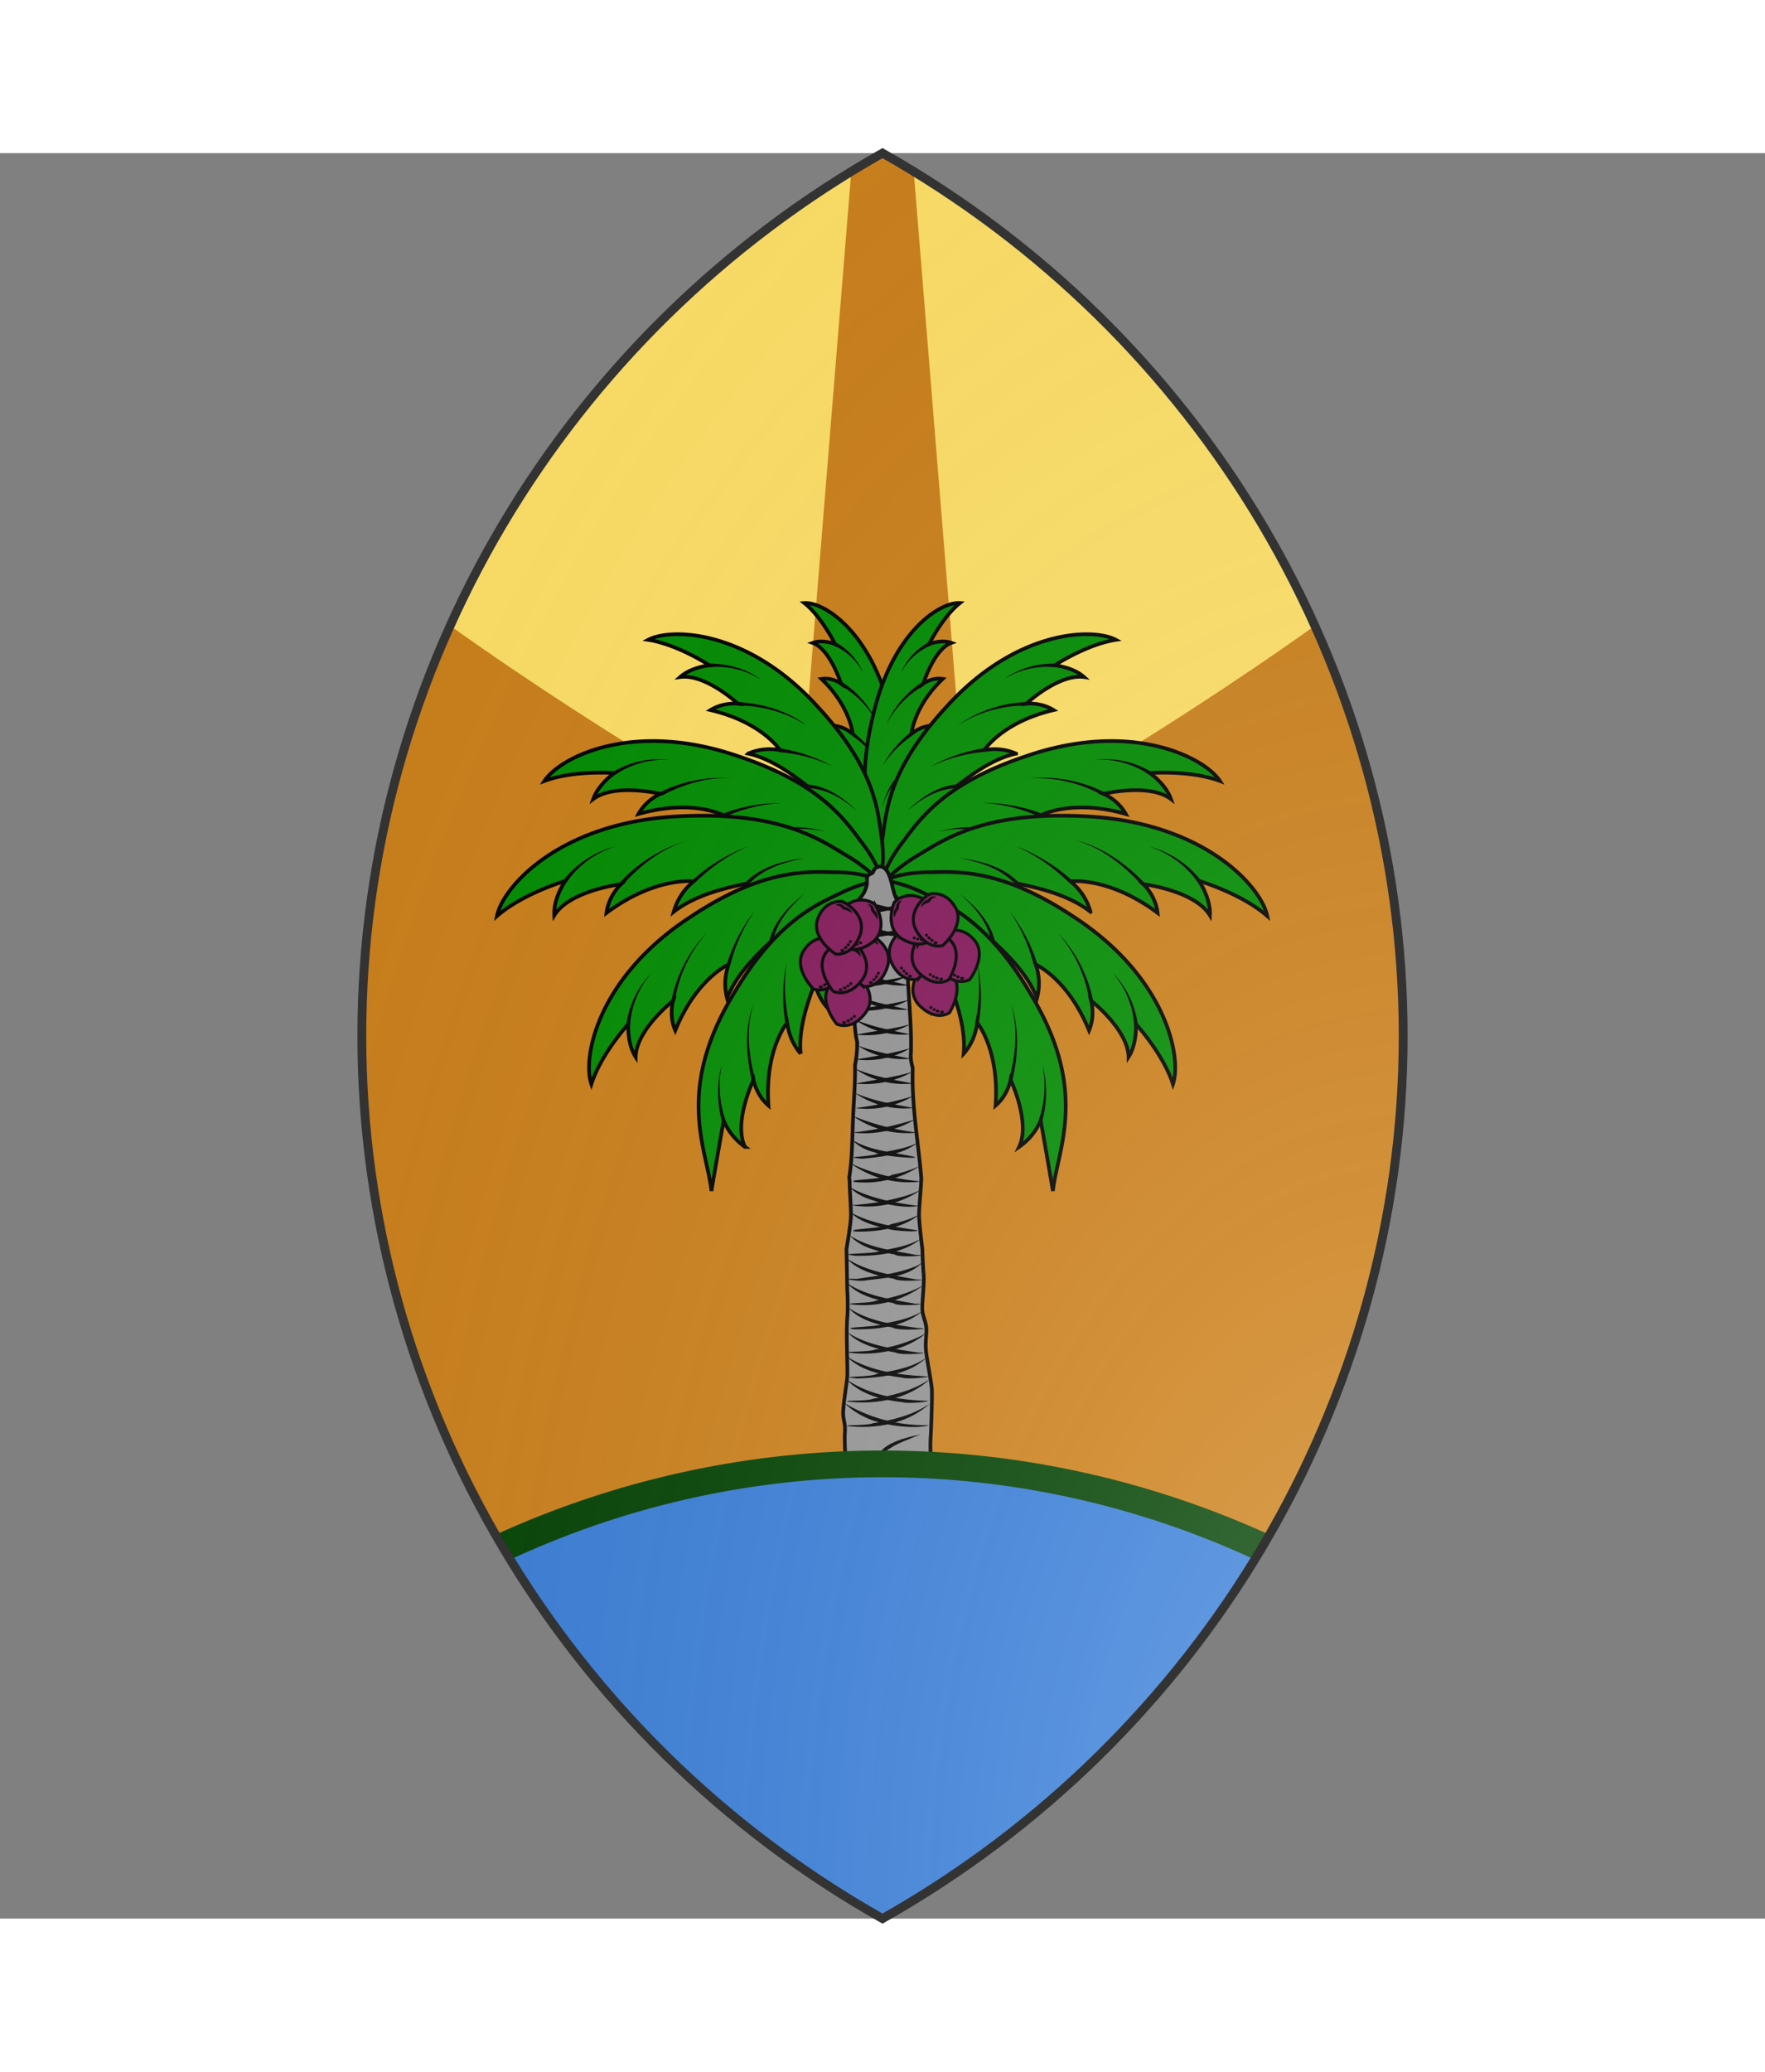 <svg width="1280" height="1502" viewBox="0 0 200 200" xmlns="http://www.w3.org/2000/svg" xmlns:xlink="http://www.w3.org/1999/xlink" xmlns:dc="http://purl.org/dc/elements/1.1/" xmlns:rdf="http://www.w3.org/1999/02/22-rdf-syntax-ns#"><rect x="0" y="0" width="200" height="200" fill="#808080" stroke="none"/><defs><clipPath id="shield_915641716"><path d="M 100,0 C 63.9,20.4 41,58.5 41,100 c 0,41.5 22.9,79.6 59,100 36.1,-20.4 59,-58.5 59,-100 C 159,58.5 136.1,20.4 100,0 Z"/></clipPath><clipPath id="division_915641716"><path d="m 0,115 c 0,0 60,-19.8 100,-20 c 40,-0.2 100,20 100,20 L100,200 Z" transform="translate(-70.7 -70.7) rotate(225 100 100)"/><path d="m 0,115 c 0,0 60,-19.8 100,-20 c 40,-0.2 100,20 100,20 L100,200 Z" transform="translate(270.7 -70.7) rotate(-225 -100 100) scale(-1 1)"/></clipPath><style>.secondary {
      fill: #949494;
    }
    .tertiary {
      fill: #85185b;
    }</style><radialGradient id="backlight" cx="100%" cy="100%" r="150%">
            <stop stop-color="#fff" stop-opacity=".3" offset="0"/>
            <stop stop-color="#fff" stop-opacity=".15" offset=".25"/>
            <stop stop-color="#000" stop-opacity="0" offset="1"/>
          </radialGradient><g id="palmTree" stroke-width=".28" source="http://wappenwiki.org/images/5/56/Tagliavia.svg" license="https://creativecommons.org/licenses/by-nc-sa/3.0">
    <g>
      <path d="M97.74 70.34s-.19-2.1-2.38-4.19c.84-.13 1.49.36 1.49.36s-.84-2.64-2.16-3.1c.8-.29 1.71.1 1.71.1s-1.02-2.07-2.34-3.13c1.42-.1 5.1 2.09 6.6 8.52 1.15 4.81.45 7.3-.06 9.03-.42 1.64-1.2 2.93-1.16 2.26.09-1.17 0-2.48-.46-3.58-.47-.89-.8-2.04-2.43-3.84 1.12-.06 1.66.43 1.66.43-.39-.93-1.04-2.56-2.09-3.5.37 0 1.02.1 1.62.65"/>
      <g stroke="none" fill="#000">
        <path d="M98.27 73.08c.88.6 1.35 1.64 1.66 2.63.15.5-.2-.46-.3-.62a4.12 4.12 0 0 0-1.49-1.77l.14-.24zm-.46-2.85a8.75 8.75 0 0 1 2.12 2.5 8.63 8.63 0 0 0-2.26-2.27l.14-.23zm-.9-3.85a7.2 7.2 0 0 1 2.73 3.21 7.06 7.06 0 0 0-2.87-2.96l.14-.24zm-.45-3a4.7 4.7 0 0 1 2.07 2.32 4.57 4.57 0 0 0-2.19-2.07l.13-.25z"/>
      </g>
    </g>
    <g>
      <g>
        <g>
          <path d="M102.2 70.34s.18-2.1 2.38-4.19c-.83-.13-1.48.36-1.48.36s.83-2.64 2.14-3.1c-.79-.29-1.7.1-1.7.1s1.02-2.07 2.35-3.13c-1.44-.1-5.1 2.09-6.6 8.52-1.17 4.81-.45 7.3.05 9.03.42 1.64 1.2 2.93 1.15 2.26-.07-1.17.01-2.48.47-3.58.47-.89.79-2.04 2.43-3.84-1.11-.06-1.67.43-1.67.43.4-.93 1.05-2.56 2.1-3.5a2.51 2.51 0 0 0-1.62.65"/>
          <g stroke="none" fill="#000">
            <path d="M101.8 73.33a4.68 4.68 0 0 0-1.74 2.3c-.08.2-.15.4-.05.08.32-.98.77-2.02 1.65-2.63l.13.24zm.48-2.88a8.61 8.61 0 0 0-2.27 2.28 8.77 8.77 0 0 1 2.11-2.51l.16.24zm.9-3.81a7.06 7.06 0 0 0-2.87 2.95 7.2 7.2 0 0 1 2.72-3.2l.14.24zm.42-3a4.57 4.57 0 0 0-2.2 2.06 4.7 4.7 0 0 1 2.08-2.32l.12.25z"/>
          </g>
          <path d="M107.75 71.56s1.34-2.12 5.26-3.04c-.99-.62-2.08-.48-2.08-.48s2.47-2.3 4.4-2.03c-.86-.77-2.24-.89-2.24-.89s2.41-1.59 4.66-1.94c-1.76-.94-7.63-.77-12.96 5.17-4.06 4.41-4.46 7.47-4.74 9.58-.34 1.99-.02 3.8.28 3.07a8.5 8.5 0 0 1 2.5-3.53c1.08-.65 2.09-1.7 5.14-2.63-1.4-.72-2.35-.52-2.35-.52 1-.76 2.7-2.1 4.54-2.49a4.08 4.08 0 0 0-2.42-.26"/>
          <path d="M112.04 76.52s2.35-1.27 6.46-.1c-.6-1.09-1.68-1.53-1.68-1.53s3.48-.84 5.12.4c-.4-1.16-1.61-1.98-1.61-1.98s3.06-.24 5.33.6c-1.16-1.78-6.7-4.64-14.7-1.9-6.03 2-8 4.61-9.33 6.43-1.34 1.67-1.98 3.5-1.32 2.97a9.02 9.02 0 0 1 4.13-1.95c1.34-.06 2.81-.5 6.13.21-.93-1.39-1.91-1.7-1.91-1.7 1.3-.18 3.58-.56 5.49.04a4.32 4.32 0 0 0-2.1-1.49"/>
          <g stroke="none" fill="#000">
            <path d="M108.6 78.1c-1.34-.7-2.92-.62-4.35-.34 1.45-.38 3.07-.54 4.47.1l-.14.23zm3.39-1.45a12.54 12.54 0 0 0-4.36-1.08c1.52.01 3.06.28 4.48.82l-.12.26zm4.77-1.63a10.18 10.18 0 0 0-5.62-1.3 10.4 10.4 0 0 1 5.74 1.05l-.12.25zm3.5-1.6a6.76 6.76 0 0 0-4.1-1.13 6.88 6.88 0 0 1 4.24.9l-.14.23z"/>
          </g>
          <path d="M114.3 81.54s2.9-.37 6.62 2.4c-.15-1.34-1.08-2.18-1.08-2.18s3.9.47 5.06 2.37c.07-1.33-.83-2.62-.83-2.62s3.23.95 5.19 2.67c-.44-2.25-4.91-7.27-14.2-7.6-7-.3-10.08 1.57-12.19 2.88-2.05 1.16-3.47 2.76-2.58 2.48 1.54-.46 3.35-.74 5.02-.37 1.4.46 3.08.59 6.18 2.58-.38-1.76-1.26-2.45-1.26-2.45 1.42.3 3.89.82 5.59 2.16a4.49 4.49 0 0 0-1.53-2.32"/>
          <g stroke="none" fill="#000">
            <path d="M110.13 81.79c-1.1-1.21-2.74-1.74-4.3-2.01 1.62.18 3.34.64 4.51 1.83l-.21.18zm4.06-.14a13.53 13.53 0 0 0-4.02-2.77 13.66 13.66 0 0 1 4.23 2.57l-.2.19zm5.54.2c-1.4-1.56-3.15-2.93-5.2-3.47 2.1.47 3.93 1.77 5.4 3.28l-.2.2zm4.23-.26a7.24 7.24 0 0 0-3.71-2.7 7.35 7.35 0 0 1 3.93 2.53l-.22.17z"/>
          </g>
        </g>
        <path d="M111.64 87.86s2.45 1.06 4.07 5.02c.48-1.14.16-2.26.16-2.26s2.81 2.2 2.84 4.28c.67-1.04.56-2.51.56-2.51s2.08 2.27 2.82 4.57c.69-2-.47-8.12-7.56-12.73-5.3-3.52-8.56-3.45-10.82-3.38-2.14-.03-3.98.6-3.16.8a9.02 9.02 0 0 1 4.09 2.03c.87 1.03 2.12 1.92 3.6 4.96.54-1.58.17-2.55.17-2.55.96.91 2.65 2.48 3.34 4.34.15-.55.28-1.51-.1-2.57"/>
        <g stroke="none" fill="#000">
          <path d="M108.27 86.1c-.28-1.47-1.3-2.66-2.41-3.62 1.19.91 2.32 2.09 2.69 3.6l-.28.02zm3.23 1.8a12.55 12.55 0 0 0-1.84-4.1c.93 1.21 1.68 2.57 2.11 4.03l-.27.07zm4.23 2.73a10.24 10.24 0 0 0-2.44-5.22 10.4 10.4 0 0 1 2.72 5.17l-.28.05zm3.4 1.77a6.73 6.73 0 0 0-1.62-3.9 6.88 6.88 0 0 1 1.9 3.87l-.27.03z"/>
        </g>
        <path d="M107.2 92.29s1.7 2.03 1.4 6.3c.94-.8 1.14-1.96 1.14-1.96s1.54 3.23.65 5.1a4.65 4.65 0 0 0 1.64-2s.43 2.4.93 5.35c.34-3.16 2.75-7.5-1.57-14.77-3.18-5.5-6.14-6.88-8.18-7.84-1.92-.96-3.84-1.21-3.2-.68a9.02 9.02 0 0 1 2.77 3.64c.33 1.3 1.05 2.66 1.03 6.05a4.1 4.1 0 0 0 1.28-2.22c.46 1.25 1.27 3.4 1.08 5.39a4.3 4.3 0 0 0 1.03-2.36"/>
        <g stroke="none" fill="#000">
          <path d="M104.95 89.22c.4-1.45 0-2.97-.56-4.31.67 1.34 1.16 2.9.82 4.4l-.26-.1zm2.1 3.04c.34-1.47.37-3 .17-4.5.3 1.5.37 3.06.1 4.56l-.27-.06zm2.57 4.32c.52-1.86.71-3.89.13-5.76.68 1.87.57 3.93.14 5.84l-.27-.08zm2.27 3.09a8.1 8.1 0 0 0 .27-4.21 8.24 8.24 0 0 1-.01 4.32l-.26-.11zm-6.27-25.21c-1.4.03-2.67.82-3.72 1.7 1.02-.98 2.28-1.86 3.72-1.98v.28zm2.14-2.76a11.72 11.72 0 0 0-4.1 1.12 12.06 12.06 0 0 1 4.08-1.4l.02.28zm3.18-3.52a9.7 9.7 0 0 0-5.22 1.5 9.75 9.75 0 0 1 5.2-1.77l.02.27zm2.14-2.92a6.26 6.26 0 0 0-3.88.93 6.46 6.46 0 0 1 3.9-1.2l-.02.27z"/>
        </g>
      </g>
      <g>
        <g>
          <path d="M92.2 71.56s-1.35-2.12-5.28-3.04c1-.62 2.09-.48 2.09-.48s-2.48-2.3-4.4-2.03c.86-.77 2.24-.89 2.24-.89s-2.42-1.59-4.67-1.94c1.77-.94 7.65-.77 12.97 5.17 4.06 4.41 4.47 7.47 4.74 9.58.34 1.99.03 3.8-.28 3.07a8.5 8.5 0 0 0-2.5-3.53c-1.07-.65-2.09-1.7-5.15-2.63 1.4-.72 2.36-.52 2.36-.52-1-.76-2.7-2.1-4.54-2.49a4.08 4.08 0 0 1 2.42-.26"/>
          <path d="M87.9 76.52s-2.35-1.27-6.46-.1c.6-1.09 1.67-1.53 1.67-1.53s-3.47-.84-5.11.4c.4-1.16 1.61-1.98 1.61-1.98s-3.06-.24-5.32.6c1.15-1.78 6.68-4.64 14.68-1.9 6.05 2 8 4.61 9.34 6.43 1.34 1.67 1.98 3.5 1.32 2.97a9.02 9.02 0 0 0-4.13-1.95c-1.34-.06-2.81-.5-6.13.21.93-1.39 1.92-1.7 1.92-1.7-1.32-.18-3.58-.56-5.5.04a4.3 4.3 0 0 1 2.1-1.49"/>
          <g stroke="none" fill="#000">
            <path d="M91.21 77.85c1.4-.63 3.02-.47 4.47-.1-1.43-.27-3-.35-4.33.34l-.14-.24zm-3.37-1.45a12.7 12.7 0 0 1 4.47-.82 12.56 12.56 0 0 0-4.36 1.08l-.11-.26zm-4.78-1.62a10.4 10.4 0 0 1 5.73-1.05c-1.95-.2-3.9.42-5.6 1.3l-.13-.25zm-3.52-1.58a6.84 6.84 0 0 1 4.23-.9 6.75 6.75 0 0 0-4.1 1.14c-.03-.08-.08-.16-.13-.24z"/>
          </g>
          <path d="M85.65 81.54s-2.92-.37-6.64 2.4c.17-1.34 1.1-2.18 1.1-2.18s-3.9.47-5.07 2.37c-.08-1.33.84-2.62.84-2.62s-3.23.95-5.2 2.67c.44-2.25 4.9-7.27 14.2-7.6 7-.3 10.07 1.57 12.19 2.88 2.05 1.16 3.47 2.76 2.58 2.48a10.16 10.16 0 0 0-5.03-.37c-1.4.46-3.06.59-6.16 2.58.36-1.76 1.24-2.45 1.24-2.45-1.42.3-3.88.82-5.58 2.16.17-.59.56-1.55 1.53-2.32"/>
          <g stroke="none" fill="#000">
            <path d="M89.6 81.6c1.17-1.18 2.89-1.64 4.51-1.82-1.56.28-3.2.79-4.3 2l-.22-.17zm-4.05-.15a13.65 13.65 0 0 1 4.22-2.57 13.5 13.5 0 0 0-4.03 2.77l-.2-.2zm-5.55.21a11.12 11.12 0 0 1 5.42-3.28c-2.06.54-3.82 1.9-5.21 3.46l-.21-.18zm-4.24-.24a7.38 7.38 0 0 1 3.95-2.54 7.22 7.22 0 0 0-3.72 2.7l-.23-.16z"/>
          </g>
        </g>
        <path d="M88.3 87.86s-2.45 1.06-4.06 5.02c-.5-1.14-.16-2.26-.16-2.26s-2.82 2.2-2.85 4.28c-.67-1.04-.56-2.51-.56-2.51s-2.08 2.27-2.81 4.57c-.7-2 .46-8.12 7.56-12.73 5.29-3.52 8.55-3.45 10.81-3.38 2.14-.03 3.98.6 3.17.8a9.02 9.02 0 0 0-4.1 2.03c-.87 1.03-2.12 1.92-3.61 4.96-.53-1.58-.16-2.55-.16-2.55-.96.91-2.64 2.48-3.35 4.34a4.3 4.3 0 0 1 .12-2.57"/>
        <g stroke="none" fill="#000">
          <path d="M91.39 86.07c.37-1.5 1.49-2.68 2.69-3.58-1.1.95-2.13 2.14-2.41 3.62l-.28-.04zm-3.23 1.76a12.69 12.69 0 0 1 2.12-4.04 12.61 12.61 0 0 0-1.85 4.1l-.27-.06zm-4.21 2.76a10.4 10.4 0 0 1 2.71-5.17 10.24 10.24 0 0 0-2.45 5.21l-.27-.05zm-3.42 1.79a6.88 6.88 0 0 1 1.91-3.88 6.7 6.7 0 0 0-1.63 3.9l-.28-.02z"/>
        </g>
        <path d="M92.75 92.29s-1.72 2.03-1.42 6.3c-.94-.8-1.14-1.96-1.14-1.96s-1.55 3.23-.65 5.1a4.65 4.65 0 0 1-1.62-2s-.43 2.4-.93 5.35c-.34-3.16-2.75-7.5 1.56-14.77 3.2-5.5 6.14-6.88 8.2-7.84 1.9-.96 3.83-1.21 3.18-.68a9.02 9.02 0 0 0-2.76 3.64c-.33 1.3-1.05 2.66-1.04 6.05a4.1 4.1 0 0 1-1.27-2.22c-.46 1.25-1.28 3.4-1.08 5.39a4.3 4.3 0 0 1-1.02-2.36"/>
        <g stroke="none" fill="#000">
          <path d="M94.74 89.3c-.35-1.5.14-3.05.8-4.39-.55 1.34-.95 2.86-.55 4.3l-.26.1zm-2.13 3a12.66 12.66 0 0 1 .09-4.54 12.65 12.65 0 0 0 .19 4.49l-.28.05zm-2.55 4.38c-.44-1.91-.56-3.98.13-5.84-.59 1.86-.38 3.9.13 5.76l-.26.07zm-2.27 3.11a8.22 8.22 0 0 1-.01-4.32 8 8 0 0 0 .27 4.2l-.26.12zm6.53-25.61c1.45.12 2.7 1 3.72 1.98-1.04-.88-2.3-1.67-3.72-1.7v-.28zM92.2 71.43a12.09 12.09 0 0 1 4.06 1.39 11.72 11.72 0 0 0-4.1-1.1l.04-.29zm-3.2-3.53c1.84.14 3.73.63 5.2 1.77a9.7 9.7 0 0 0-5.2-1.49v-.28zm-2.17-2.92c1.38.02 2.79.36 3.9 1.21a6.27 6.27 0 0 0-3.88-.93l-.02-.28z"/>
        </g>
      </g>
    </g>
    <g>
      <path class="secondary" d="M114.39 128.03c-.38-.34-.96-.44-.96-.44s-.17-.2-.75-.2-.62.47-1.37.47c-.82 0-.63-.5-1.47-.5-.3 0-.56.09-.8.39-1.1.16-1.38 1.1-2.52 1.1-1.44 0-2.5-1.2-2.61-1.64-.12-.56-.34-2.11-.24-3.52.03-.55.12-3.05.08-3.58-.04-.53-.4-2.31-.45-2.97-.05-.67.07-1.19.03-1.67-.04-.47-.26-.84-.3-1.32-.04-.48.15-1.96.1-2.7-.07-.74-.1-1.96-.1-1.96s-.25-1.95-.25-2.6.17-2.2.17-2.77v-.02c-.23-2.78-.75-5.54-.65-8.35-.09-.36-.19-.74-.14-1.16.1-2.85-.47-6.2-.22-9.07.09-.9-.46-1.92-.89-2.67-.33-.59-.36-2.01-.99-2.37-.23-.13-.57-.05-.7.19-.04.07-.06.16-.11.21-.1.1-.25.12-.34.2-.16.18-.06.54-.11.75-.06.28-.19.57-.36.8-.1.12-.19.24-.26.37-.24.49-.1 1.3-.1 1.85v.06c.34 2.94-.6 6.3-.01 8.84a7.9 7.9 0 0 1-.16 1.76c.03 1.28-.09 2.57-.14 3.83-.08 1.59-.05 3.17-.3 4.7l.03.28c0 .58.1 1.92.1 2.58s-.34 2.59-.34 2.59l.06 3.2s.08.93 0 2.05c-.1 1.14.04 3.83 0 4.45-.05.61-.25 1.73-.3 2.51-.07.76.18.93.12 1.77-.06.82.12 2.43.01 2.77-.1.25-.34 1.55-1.54 1.55-.77 0-2.03-2.02-3.32-2.02-1.3 0-1.99 1.8-3 1.8-.59 0-.52-.29-.9-.28-.32 0-.63.19-.77.26-.31.16-.39.59-.74.73-.37.15-.88-.12-1 .02-.1.14.35.65 1.06.65s.77-.55 1.14-.55.71.33 1 .33c1.32 0 2.08-1.45 3.02-1.45.58 0 .93.52.93.68 0 .54-.67.28-1.4.84-.73.56-.7 1.14-.53 1.24.18.1.03-.5 1.05-.7.48-.04.61-.25 1.04-.25 1.61 0 1.62.89 2.55.89 1.38 0 2.07-.58 2.25-.58.2 0 .46.08.46.62 0 .53-.53.84-.98.84-.6 0-.86-.22-1.35-.22-.48 0-1 .46-1 .46s-.9-1.08-1.85-1.08c-.94 0-1.08.93-1.74.93-.43 0-.34-.44-1.36-.44s-1.48.93-1.34 1.04c.19.19.48-.33 1.31-.33.84 0 .62.79 1.49.79s1.13-.66 1.63-.66 1.16.53 1.16.92c-.14 1.24.45 1.26.45 1.26s.18.6.79.62c.53.13.79-.45 1.86.2.74.66-.15 1.65.09 1.94.25.12.9-.84.9-1.6 0-.68-.33-1.23-1.03-1.29-.33-.6-1.43-.25-1.43-.76s.83-.62 1.13-.5c.29.14.8.28 1.58-.36.37 1.8 1.7 1.92 1.7 2.6 0 .25-.96.89-.96 1.73.04.96.56 1.18.72 1.68.3 1.27-.2 2 .06 2.05.6 0 .9-.92.8-1.72-.08-.81-.38-.84-.38-1.47 0-.64.46-.9.49-1.18.18-.17.37 0 .6-.01.44-.03.54-.43.54-.86s-.27-.6-.5-.6c-.23-.7-.9-1.11-.9-2.24 0-.25.18-.45.38-.45.45 0 1.31.47 1.61.57.15.5 1.08.3 1.08.9 0 .85-.44.65-.6 1.47-.16.82.2 1.75.38 1.67.16-.07-.1-.85.26-1.52.15-.16.56-.44.72-.64.37-.31.37-.68.37-1.05 0-.21-.54-1.55-1.35-1.47 0-.65-1.53-.6-1.53-1.3 0-.18.2-.4.68-.4 1.16 0 .47 1.6 2.75 1.12.08.93 1.05 1.11 1.05 1.5 0 .4-.22.46-.22.89 0 .61.56 1.36.69 1.26.13-.1-.3-.45 0-1.2.15-.4.48-.6.48-1.05 0-.97-.77-.69-.77-1.4 0-.49.91-.53 1.3-.95.28 0 .28.69.62.84.62.34 1.08-.3 1.35 0 0 .65-.68.39-.95.84-.5.75-.44 1.66-.26 1.72.17.06.1-.8.83-1.28 1.4-.12 1.49-1.1 1.57-1 1.48.16 1-.54 1.96-.7-.46-.55-.78-.05-1.44-.05-.23 0-.37-.56-.72-.56-.34 0-.93.28-.93.28s-.57-.03-.57-.35.1-.69.35-.69.31.25.56.25c.25 0 .5-.22.5-.22s.24.2.7.2c.74 0 .98-.56 1.43-.56 1.06 0 1.37.68 1.65.5.14-.1-.06-.51-.47-.9z"/>
    </g>
    <g stroke="none" fill="#000">
      <path d="M97.09 121.2a11.88 11.88 0 0 0 6.48 1.68c-.88.28-2.57.13-3.71-.18a6.08 6.08 0 0 1-2.77-1.5zm.2-1.77c1.77 1.2 3.98 1.53 6.08 1.61.58.03-1.47.25-1.85.1-1.51-.17-3.16-.57-4.23-1.7z"/>
      <path d="M103.65 121.2c-1.64 1.55-4.09 2-6.26 1.76-.52-.12 1.48-.02 1.88-.22 1.52-.24 3.1-.63 4.38-1.53zm0-1.85c-1.64 1.54-4.09 1.99-6.26 1.75-.52-.12 1.48-.02 1.88-.22 1.52-.24 3.1-.63 4.38-1.53zm-6.36-1.68c1.76 1.12 3.95 1.39 6 1.51.86 0-1.41.26-1.76.1-1.48-.2-3.16-.49-4.24-1.61zm0-1.86c1.6 1.05 3.6 1.28 5.45 1.56 1.44 0-1.33.26-1.73 0-1.3-.25-2.78-.56-3.72-1.58z"/>
      <path d="M103.38 117.72c-1.38 1.35-3.47 1.54-5.3 1.62-1.83-.19 1-.07 1.48-.35 1.3-.27 2.73-.46 3.82-1.27zm-.06-1.82c-1.6 1.33-3.84 1.72-5.86 1.48-.44-.12 1.57-.04 2.01-.25a11.07 11.07 0 0 0 3.85-1.23zm-5.93-1.95c1.57 1.06 3.53 1.3 5.36 1.56 1.44.03-1.58.26-1.99-.05-1.2-.23-2.52-.57-3.37-1.51zm-.1-1.86c1.53.99 3.42 1.25 5.18 1.56 1.47 0-1.32.27-1.63-.04-1.27-.24-2.65-.55-3.56-1.53z"/>
      <path d="M103.04 114.22c-1.43 1.19-3.42 1.4-5.2 1.38-1.25-.19 1.89-.14 2.38-.46.98-.19 1.97-.4 2.81-.92zm.08-1.97a7.64 7.64 0 0 1-5.52 1.45c-.47-.13 1.53-.06 1.9-.28 1.25-.22 2.5-.56 3.62-1.17zm-5.85-2.04c1.57 1.02 3.5 1.27 5.3 1.6 1.38.01-1.29.24-1.68-.05-1.28-.24-2.7-.56-3.62-1.55zm.21-1.77c1.49.99 3.33 1.16 5.04 1.5 1.38.02-1.25.26-1.59-.03-1.23-.23-2.59-.5-3.45-1.48z"/>
      <path d="M103.06 110.49c-1.1 1.17-2.88 1.19-4.37 1.4-.57.1-2.18-.2-.67-.12 1.53-.24 3.13-.38 4.57-.99.16-.08.33-.18.47-.3zm-.12-1.78c-1.4 1.12-3.3 1.33-5.02 1.3-1.74-.22 1.44-.1 1.93-.38 1.05-.2 2.15-.37 3.09-.93zm-5.36-2c1.54.85 3.34 1.09 5.05 1.36.29.15-1.77.08-2.28-.13-.98-.22-2.04-.49-2.77-1.23zm-.1-1.93c1.6.89 3.47 1.2 5.26 1.44-1.07.21-2.76-.14-3.96-.6a3.7 3.7 0 0 1-1.3-.84z"/>
      <path d="M102.78 106.9c-1.33 1.04-3.15 1.3-4.8 1.27-1.14-.19 2.19-.22 2.7-.58a7.97 7.97 0 0 0 2.1-.7zm.16-1.91a7.2 7.2 0 0 1-5.32 1.17 18.5 18.5 0 0 0 3.9-.64 6.88 6.88 0 0 0 1.4-.53zm-5.34-2c1.67.8 3.52 1.2 5.35 1.37A7.49 7.49 0 0 1 97.6 103zm.1-1.79c1.39.84 3.07.92 4.6 1.26 1 .23-2.32.02-2.9-.32a3.39 3.39 0 0 1-1.7-.93z"/>
      <path d="M102.86 103.17a7.57 7.57 0 0 1-4.88 1.24c-1.15-.2 2.23-.18 2.75-.56a8.85 8.85 0 0 0 2.13-.68zm-.18-1.76c-1.2.92-2.78 1.09-4.22 1.22-1.85-.16.7-.12 1.26-.41.99-.24 2.05-.34 2.96-.81zm-4.85-2a18.34 18.34 0 0 0 4.84 1.23 7.15 7.15 0 0 1-4.66-1.08l-.13-.1-.05-.03Zm.07-1.79c1.42.63 2.97.88 4.49 1.15a6.6 6.6 0 0 1-4.5-1.15z"/>
      <path d="M102.47 99.65a7.57 7.57 0 0 1-4.77.99c1.63-.16 3.21-.52 4.77-.99zm-.16-1.77a6.88 6.88 0 0 1-4.38.9c1.48-.19 2.94-.47 4.37-.9zm-4.45-2.13c1.42.63 2.97.88 4.48 1.16a6.53 6.53 0 0 1-4.48-1.16zm.21-1.74c1.33.49 2.7.73 4.07 1.02A6.23 6.23 0 0 1 98.07 94z"/>
      <path d="M102.29 96.02a7.43 7.43 0 0 1-4.32.9c1.44-.3 2.9-.47 4.32-.9zm-.19-1.78a6.58 6.58 0 0 1-4.16.84c1.4-.2 2.8-.48 4.16-.84zm-4.23-2.21c1.34.58 2.79.83 4.22 1.14a6.29 6.29 0 0 1-4.22-1.14zm.12-1.8c1.3.51 2.65.75 4 1.07-1.4.07-2.87-.2-4-1.06z"/>
      <path d="M102.14 92.4a7.14 7.14 0 0 1-4.12.8c1.37-.3 2.77-.41 4.12-.8zm-.1-1.85a7.44 7.44 0 0 1-4.16.79c1.39-.3 2.79-.44 4.17-.8zm-4-2.14c1.28.49 2.63.72 3.95 1.03a6.07 6.07 0 0 1-3.94-1.02zm.1-1.82c1.2.43 2.5.67 3.75.98-1.3.07-2.69-.2-3.76-.98z"/>
      <path d="M101.9 88.74a7.1 7.1 0 0 1-3.93.75c1.3-.3 2.63-.45 3.94-.75zm.03-1.86a6.35 6.35 0 0 1-3.86.75c1.3-.23 2.58-.47 3.86-.75zm-3.8-2.14c1.23.42 2.5.65 3.76.97-1.3.1-2.7-.19-3.76-.98zm.02-1.86c.93.36 2.8.67 3.22.93a5.34 5.34 0 0 1-3.22-.93z"/>
      <path d="M101.85 85.09c-.91.65-3 .85-3.53.63 1.18-.2 2.36-.38 3.53-.63zm-.37-1.78c-.83.56-2.76.8-3.21.57 1.07-.2 2.14-.4 3.22-.57zm1.4 40.28-.29.12-.7.29c-.3.12-.63.26-.98.44l-.5.31a2.53 2.53 0 0 0-.77.9l-.3.54-.27.5a2.94 2.94 0 0 1-.66.71 1.53 1.53 0 0 1-.59.24l.07-.02a1.5 1.5 0 0 0 .45-.3 2.3 2.3 0 0 0 .54-.73l.25-.5c.09-.2.16-.38.27-.57a4.45 4.45 0 0 1 .37-.54 2.79 2.79 0 0 1 1.03-.76 5.14 5.14 0 0 1 1.04-.37c.3-.1.56-.15.75-.19l.27-.07zm-.89 2.1a42.47 42.47 0 0 0 .15.04l.15.07c.05.05.12.1.16.16.06.07.12.14.16.22a2.32 2.32 0 0 1 .23.56l.09.29.21.57.19.5a15.88 15.88 0 0 1 .18.5l-.1-.12a3.62 3.62 0 0 1-.5-.78 4.6 4.6 0 0 1-.33-.88l-.08-.28c-.04-.19-.1-.36-.18-.49a.87.87 0 0 0-.22-.28l-.04-.03-.04-.02-.03-.03zm-1.89 1.68a9.62 9.62 0 0 0 .1.1c.06.08.13.2.18.36a1.26 1.26 0 0 1-.05.9l-.12.3a7.14 7.14 0 0 1-.83 1.32l-.1.11.05-.14.15-.36.21-.5.26-.55c.1-.19.19-.37.24-.55a1.39 1.39 0 0 0 .03-.5c0-.15-.04-.27-.07-.36l-.04-.1v-.03zm-2.32-2.42.04-.02.14-.02a.99.99 0 0 1 .41.1l.1.04a.84.84 0 0 1 .23.21.65.65 0 0 1 .1.19l-.06-.02a2.05 2.05 0 0 1-.49-.19 2.98 2.98 0 0 1-.44-.26l-.04-.03z"/>
    </g>
    <g class="tertiary" stroke-width=".23">
      <g>
        <path d="M102.95 88.14c.1-.1 1.15-.7 2.24.35 1.14 1.12-.1 3.04-.1 3.04s-.99.7-2.23-.5 0-2.8.09-2.9z"/>
        <g stroke="none" fill="#000">
          <path d="M104.66 91.42c.03.12-.11.23-.22.17-.19-.1.07-.3.2-.19l.02.02zm-.32-.04c-.02.14-.22.19-.28.05-.04-.16.23-.19.28-.05z"/>
          <path d="M104.05 91.26c.02.19-.27.17-.23 0 .1-.12.16-.1.23 0zm-.24-.15c.02.15-.22.19-.24.03-.02-.12.19-.18.21-.04l.03.01zm-.24-2.95a.56.56 0 0 0-.35.43c-.05.14-.22.19-.3.3-.1.08-.19.28-.25.33a.69.69 0 0 1 .32-.68c.04-.11.09-.23.19-.3a.42.42 0 0 1 .4-.08z"/>
        </g>
      </g>
      <g>
        <path d="M104.77 85.45c.1-.1 1.21-.6 2.2.54 1.05 1.2-.34 3.02-.34 3.02s-1.07.62-2.2-.69c-1.13-1.3.24-2.79.34-2.88z"/>
        <g stroke="none" fill="#000">
          <path d="M106.2 88.86c.01.12-.14.23-.24.15-.18-.1.08-.29.19-.17l.02.01zm-.32-.06c-.02.11-.19.17-.25.06-.1-.09.08-.21.16-.16l.1.09zm-.28-.14c0 .18-.28.14-.23-.04.1-.11.16-.07.24.04zm-.22-.18c.01.13-.2.18-.24.04-.06-.13.19-.2.2-.06l.03.02zm0-2.97a.56.56 0 0 0-.39.4c-.05.14-.22.18-.31.28-.11.08-.22.26-.28.3-.04-.27.14-.52.37-.65.06-.1.12-.23.24-.29a.4.4 0 0 1 .37-.03z"/>
        </g>
      </g>
      <g>
        <path d="M101.78 85.06c.12-.06 1.32-.25 1.98 1.1.7 1.44-1.12 2.82-1.12 2.82s-1.19.33-1.94-1.22c-.75-1.56.96-2.64 1.08-2.7z"/>
        <g stroke="none" fill="#000">
          <path d="M102.26 88.73c-.02.13-.2.19-.28.07-.11-.12.14-.23.21-.12l.07.05zm-.28-.15c-.06.12-.24.12-.28-.01-.06-.15.23-.2.25-.03 0 0 0 .03.02.04zm-.23-.2c-.04.11-.22.12-.23 0-.04-.14.22-.19.22-.02-.01 0 .02.03 0 .03zm-.19-.22c-.02.12-.24.1-.23-.03-.01-.14.23-.15.22 0l.01.02zm.8-2.87c-.2.02-.38.1-.47.27-.1.14-.28.12-.4.2-.12.04-.28.2-.35.22.05-.28.28-.47.54-.53.1-.12.23-.23.38-.23.1-.02.22.02.28.07z"/>
        </g>
      </g>
      <g>
        <path d="M102.88 85.63c.1-.1 1.16-.7 2.24.35 1.15 1.12-.08 3.04-.08 3.04s-1 .7-2.24-.5 0-2.8.08-2.9z"/>
        <g stroke="none" fill="#000">
          <path d="M104.6 88.9c.02.13-.12.24-.23.18-.19-.1.08-.3.2-.19l.02.02zm-.32-.03c-.02.14-.23.19-.28.05-.05-.16.22-.19.28-.05z"/>
          <path d="M103.99 88.76c.02.17-.27.16-.23-.02.09-.11.16-.1.23.02zm-.24-.16c.02.15-.23.19-.23.03-.03-.11.18-.18.2-.05zm-.24-2.95a.56.56 0 0 0-.36.43c-.04.14-.21.19-.3.3-.1.08-.18.28-.25.33a.69.69 0 0 1 .32-.68c.05-.12.1-.24.2-.31a.42.42 0 0 1 .39-.07z"/>
        </g>
      </g>
      <g>
        <path d="M100.9 83.15c.06-.1.92-.97 2.25-.25 1.4.76.73 2.95.73 2.95s-.78.95-2.3.12c-1.5-.83-.74-2.7-.69-2.82z"/>
        <g stroke="none" fill="#000">
          <path d="M103.42 85.86c.08.11-.05.27-.18.22-.19-.05.02-.3.15-.22h.03zm-.31.05c.01.1-.1.2-.2.15-.2-.09.08-.32.2-.15z"/>
          <path d="M102.8 85.88c.05.18-.27.2-.23.03.05-.14.13-.1.23-.03zm-.28-.1c.08.16-.19.25-.22.08-.01-.1.14-.19.2-.08h.02zM101.5 83a.59.59 0 0 0-.24.53c0 .14-.14.23-.2.36-.07.1-.1.31-.15.37-.12-.24-.05-.54.13-.74-.02-.25.16-.5.42-.52h.04z"/>
        </g>
      </g>
      <g>
        <path d="M103.5 82.54c.12-.06 1.3-.33 2.05 1 .76 1.39-.97 2.88-.97 2.88s-1.16.38-2-1.12.8-2.7.93-2.75z"/>
        <g stroke="none" fill="#000">
          <path d="M104.2 86.18c-.02.13-.18.2-.28.1-.13-.1.1-.23.19-.16l.08.06zm-.3-.13c-.05.1-.22.13-.26.01-.1-.14.18-.21.22-.08l.04.07zm-.24-.18c-.02.12-.23.12-.24-.02-.03-.1.12-.15.19-.1l.05.1zm-.2-.22c-.01.13-.23.13-.23-.01-.01-.14.23-.16.22 0l.02.01zm.63-2.9a.56.56 0 0 0-.46.31c-.1.12-.25.12-.38.2-.12.05-.26.2-.33.24a.7.7 0 0 1 .5-.56c.09-.1.17-.2.3-.24.12-.04.27-.04.37.04z"/>
        </g>
      </g>
      <g>
        <path d="M98.2 88.74c-.1-.08-1.25-.53-2.18.65-.98 1.26.5 3 .5 3s1.09.56 2.15-.8-.37-2.76-.47-2.85z"/>
        <g stroke="none" fill="#000">
          <path d="M96.94 92.22c.1-.14.4 0 .25.13-.1.1-.27 0-.25-.13zm.3-.07c.04-.15.26-.16.3-.02-.01.13-.2.17-.27.06 0 0 0-.04-.02-.04z"/>
          <path d="M97.52 91.99c.02-.13.2-.14.23-.02.02.19-.24.17-.23.02zm.22-.19c.05-.08.12-.15.21-.06.06.06 0 .2-.1.18a.11.11 0 0 1-.11-.1zm-.16-2.96c.23-.12.52.03.6.26.08.09.21.13.28.23a.65.65 0 0 1 .15.45 1.48 1.48 0 0 0-.53-.45c-.13-.1-.13-.3-.27-.37a.46.46 0 0 0-.23-.12z"/>
        </g>
      </g>
      <g>
        <path d="M96.12 85.95c-.11-.07-1.28-.43-2.1.84-.88 1.33.73 2.94.73 2.94s1.15.46 2.09-.97c.95-1.45-.6-2.74-.72-2.8z"/>
        <g stroke="none" fill="#000">
          <path d="M95.17 89.52c.07-.14.38-.05.27.1a.15.15 0 0 1-.28-.1zm.3-.1c.03-.15.24-.18.28-.05 0 .13-.18.2-.25.1-.02 0-.01-.06-.03-.05zm.25-.18c.03-.14.19-.15.24-.04.02.1-.08.18-.16.13-.04-.01-.06-.06-.08-.1zm.22-.2c.03-.08.09-.17.2-.08.07.05 0 .22-.11.18-.06 0-.1-.06-.1-.1zm-.42-2.94c.21-.13.52 0 .63.21.1.08.21.12.29.2.12.13.18.29.2.45a1.37 1.37 0 0 0-.57-.41c-.14-.1-.16-.28-.32-.36a.64.64 0 0 0-.23-.09z"/>
        </g>
      </g>
      <g>
        <path d="M98.94 85.53c-.12-.03-1.35-.07-1.81 1.36-.5 1.52 1.48 2.65 1.48 2.65s1.22.16 1.76-1.49c.53-1.63-1.3-2.47-1.43-2.5z"/>
        <g stroke="none" fill="#000">
          <path d="M98.96 89.23c.04-.13.3-.16.3 0-.02.12-.2.16-.28.05l-.02-.04zm.26-.18c-.01-.14.2-.23.27-.1.02.09-.09.2-.19.15-.03 0-.05-.05-.08-.05zm.2-.23c0-.1.08-.19.19-.13.1.05 0 .25-.1.2-.04 0-.07-.05-.1-.07zm.15-.25c0-.12.1-.2.2-.13.1.14-.13.3-.2.13zm-1.17-2.73c.18-.19.5-.15.65.03.1.07.22.04.33.12.15.08.28.21.31.38a1.47 1.47 0 0 0-.65-.24c-.16-.05-.22-.23-.4-.26-.07-.03-.17-.03-.24-.03z"/>
        </g>
      </g>
      <g>
        <path d="M97.92 86.25c-.1-.1-1.24-.54-2.17.65-.99 1.25.5 3 .5 3s1.08.55 2.15-.8-.37-2.77-.48-2.85z"/>
        <g stroke="none" fill="#000">
          <path d="M96.67 89.73c.08-.13.37-.03.26.11-.1.11-.28.03-.26-.11zm.3-.09c.04-.14.26-.14.29 0 0 .12-.19.16-.25.05-.02 0-.02-.04-.03-.05z"/>
          <path d="M97.25 89.5c.02-.13.18-.14.23-.03.02.18-.25.17-.23.03zm.22-.2c.05-.07.11-.15.2-.06.07.06 0 .2-.09.19-.06 0-.12-.06-.11-.12zm-.17-2.95c.24-.12.52.03.62.26.08.08.2.13.28.23a.65.65 0 0 1 .14.45 1.49 1.49 0 0 0-.53-.46c-.14-.1-.13-.3-.27-.38a.64.64 0 0 0-.24-.1z"/>
        </g>
      </g>
      <g>
        <path d="M99.46 83.34c-.07-.1-1.05-.84-2.27.05-1.27.94-.32 3.02-.32 3.02s.9.83 2.3-.19c1.38-1.02.36-2.77.29-2.88z"/>
        <g stroke="none" fill="#000">
          <path d="M97.32 86.36c.12-.11.38.08.23.19-.1.07-.28-.06-.22-.19zm.33 0c.08-.18.4 0 .21.13-.1.08-.21-.03-.21-.12z"/>
          <path d="M97.94 86.29c.07-.1.18-.1.24 0 .04.16-.25.2-.24.02v-.01zm.26-.11c.08-.1.21-.1.25.02 0 .16-.25.15-.25 0-.01 0 .03-.03 0-.02zm.65-2.9c.24-.05.47.16.5.4.04.1.17.17.2.27.08.16.1.35.04.5a1.49 1.49 0 0 0-.39-.57c-.1-.13-.05-.32-.17-.44a.6.6 0 0 0-.18-.17z"/>
        </g>
      </g>
      <g>
        <path d="M96.99 83.1c-.13-.06-1.35-.16-1.9 1.24-.58 1.5 1.34 2.73 1.34 2.73s1.2.22 1.84-1.38c.62-1.6-1.16-2.55-1.28-2.6z"/>
        <g stroke="none" fill="#000">
          <path d="M96.8 86.79c.03-.14.3-.15.29 0-.02.12-.21.16-.28.05l-.02-.06zm.27-.17c-.02-.15.2-.22.26-.1.02.1-.07.2-.18.16-.03 0-.07-.04-.09-.06zm.2-.22c0-.13.15-.2.23-.1.06.12-.11.24-.19.13-.02.01-.04-.06-.04-.03zm.16-.24c.01-.12.11-.19.22-.11.09.13-.12.27-.2.13v-.02zm-1-2.8c.18-.17.5-.11.65.07.08.08.21.07.3.14.16.1.28.23.31.4-.18-.14-.4-.24-.62-.28-.16-.03-.2-.22-.35-.27a.62.62 0 0 0-.3-.05z"/>
        </g>
      </g>
    </g>
  </g><style xmlns="http://www.w3.org/1999/xhtml" type="text/css"></style></defs>  <g clip-path="url(#shield_915641716)"><rect class="field" x="0" y="0" width="200" height="200" fill="#cc7f19"/><g class="division" clip-path="url(#division_915641716)"><rect x="0" y="0" width="200" height="200" fill="#ffe066"/></g><g class="charge" i="0" charge="palmTree" fill="#008c00" transform="translate(0 10)" stroke="#000" style="--secondary: #949494; --tertiary: #85185b;"><use xlink:href="#palmTree" xmlns:xlink="http://www.w3.org/1999/xlink" transform="translate(-49 -49) scale(1.49)"/></g><g class="ordinary" i="0" transform="translate(-5 -10) scale(1.05)" fill="#004000" stroke="#004000" stroke-width="1"><g><path d="m0,250 a100,100,0,0,1,200,0"/></g></g><g class="ordinary" i="1" fill="#377cd7" stroke="none" stroke-width="1"><g><path d="m0,250 a100,100,0,0,1,200,0"/></g></g></g> <path class="grad" d="M 100,0 C 63.9,20.4 41,58.5 41,100 c 0,41.5 22.9,79.6 59,100 36.1,-20.4 59,-58.5 59,-100 C 159,58.5 136.1,20.4 100,0 Z" fill="url(#backlight)" stroke="#333333" stroke-width="1" style="pointer-events: none;"/>  </svg>